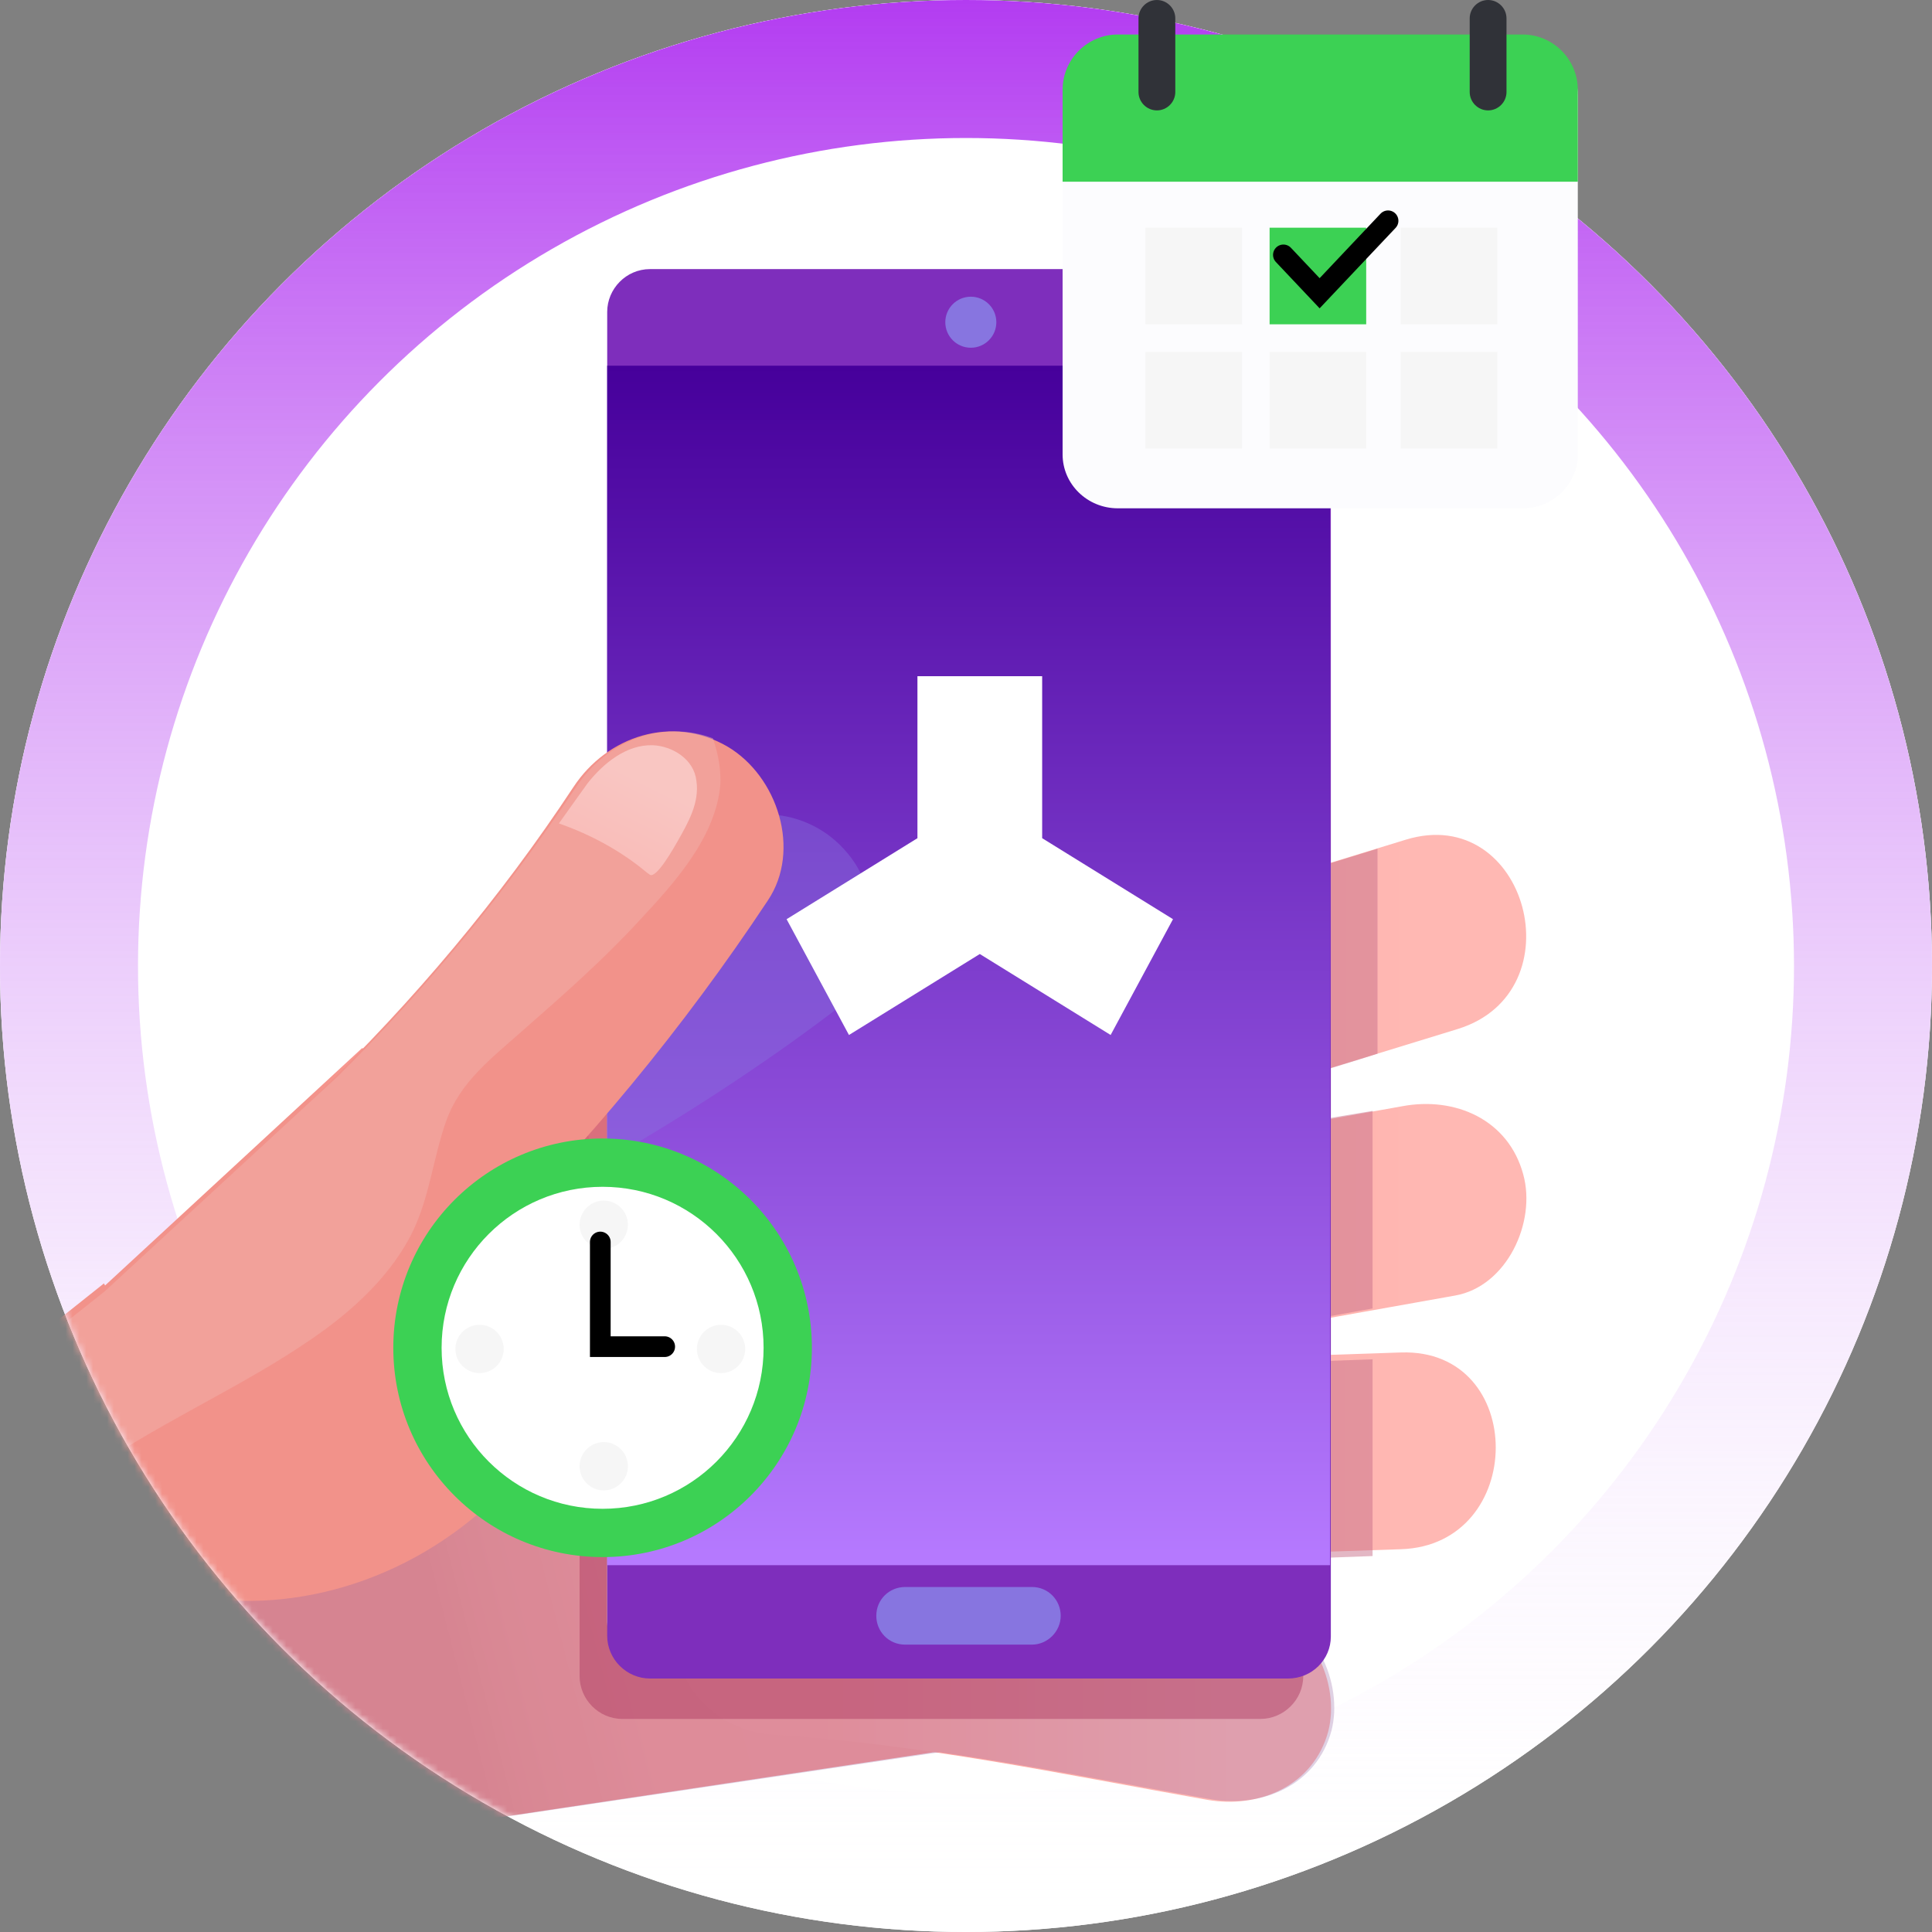 <svg width="280" height="280" viewBox="0 0 280 280" fill="none" xmlns="http://www.w3.org/2000/svg">
<rect x="0" y="0" width="280" height="280" fill="#808080" stroke="none"/>
<circle cx="140" cy="140" r="140" fill="white"/>
<circle cx="140" cy="140" r="140" fill="white"/>
<circle cx="140" cy="140" r="130" stroke="url(#paint0_linear_11474_57052)" stroke-width="20"/>
<mask id="mask0_11474_57052" style="mask-type:alpha" maskUnits="userSpaceOnUse" x="0" y="0" width="280" height="280">
<circle cx="140" cy="140" r="140" fill="white"/>
</mask>
<g mask="url(#mask0_11474_57052)">
<path d="M121.308 150L81.577 161.215L52.464 151.909L15 186.51L29.318 242.348C33.136 257.382 47.692 267.046 63.083 264.779L147.437 252.132L121.308 150Z" fill="url(#paint1_linear_11474_57052)"/>
<path d="M182.474 233.402C159.208 229.346 135.822 224.454 112.198 223.022C104.562 222.545 98 229.942 98 237.22C98 245.333 104.562 250.941 112.198 251.418C133.317 252.731 154.077 257.145 174.957 260.844C182.474 262.157 190.348 258.816 192.496 250.941C194.286 244.021 190.11 234.715 182.474 233.402Z" fill="url(#paint2_linear_11474_57052)"/>
<path d="M15.067 186L-154 320.585L-33.374 400.525L56.11 264.389L15.067 186Z" fill="#F2928A"/>
<path opacity="0.3" d="M182.94 233.305C168.861 230.799 154.901 228.055 140.703 226.026L129.368 182H91.069L26.163 230.441C13.396 212.902 0.152 206.936 -8.199 205.027L-154 321.238L-33.374 401.178L55.774 265.582C58.041 265.821 60.763 265.161 63.15 264.803L136.169 253.946C149.294 255.855 162.418 258.48 175.423 260.747C182.94 262.059 190.815 258.718 192.962 250.844C194.752 243.923 190.576 234.617 182.94 233.305Z" fill="#9465A1"/>
<path d="M109.736 227.627C140.877 226.553 171.898 225.599 203.039 224.525C221.294 223.928 221.413 195.413 203.039 196.009C171.898 197.083 140.877 198.038 109.736 199.111C91.481 199.827 91.362 228.224 109.736 227.627Z" fill="url(#paint3_linear_11474_57052)"/>
<path d="M118.991 204.11C149.655 198.622 180.199 193.253 210.862 187.765C218.379 186.452 222.674 177.146 220.765 170.226C218.617 162.232 210.862 158.891 203.226 160.323C172.563 165.811 142.018 171.18 111.355 176.668C103.838 177.981 99.543 187.287 101.452 194.207C103.719 202.201 111.474 205.423 118.991 204.11Z" fill="url(#paint4_linear_11474_57052)"/>
<g opacity="0.5">
<path d="M179 197.716V226.232C185.682 225.993 192.244 225.754 198.925 225.516V197L179 197.716Z" fill="#C76F8A"/>
</g>
<g opacity="0.5">
<path d="M179 164.46V193.215C185.682 192.021 192.244 190.828 198.925 189.635V161C192.363 162.074 185.682 163.267 179 164.46Z" fill="#C76F8A"/>
</g>
<path d="M94.448 184.69C124.157 175.503 181.546 158.322 211.255 149.135C228.675 143.765 221.277 116.323 203.738 121.693C174.029 130.88 116.64 148.061 86.931 157.248C69.511 162.617 76.909 190.178 94.448 184.69Z" fill="url(#paint5_linear_11474_57052)"/>
<g opacity="0.5">
<path d="M179 129.324V159.033C186.278 156.766 193.318 154.737 199.641 152.709V123C193.437 124.909 186.517 127.057 179 129.324Z" fill="#C76F8A"/>
</g>
<path d="M15 187.197L26.215 230.985C41.487 234.326 59.026 229.553 72.032 216.906C91.122 198.293 93.389 169.539 77.52 152L52.464 152.716L15 187.197Z" fill="#F2928A"/>
<path opacity="0.4" d="M188.757 193.759C175.513 194.237 162.269 194.595 149.026 195.072C162.269 192.686 175.513 190.419 188.757 188.032V159.278C171.218 162.38 153.679 165.482 136.14 168.584C151.889 163.693 167.519 158.92 183.268 154.028C185.535 153.312 187.325 152.238 188.757 151.045V129.569C185.655 126.467 181.24 125.035 175.752 126.706C146.043 135.893 116.334 145.08 86.506 154.147C85.551 154.386 84.716 154.744 84 155.221V242.916C84 246.257 86.744 249.121 90.204 249.121H182.672C186.013 249.121 188.876 246.376 188.876 242.916V233.252C187.206 231.582 185.177 230.389 182.791 229.911C170.86 227.764 158.929 225.497 146.878 223.588C160.838 223.11 174.917 222.633 188.876 222.156V193.759H188.757Z" fill="#A42855"/>
<path d="M186.672 241.264H94.204C90.864 241.264 88 238.52 88 235.06V43.204C88 39.864 90.744 37 94.204 37H186.672C190.013 37 192.876 39.744 192.876 43.204V235.179C192.876 238.52 190.132 241.264 186.672 241.264Z" fill="white"/>
<path d="M186.672 243.264H94.204C90.864 243.264 88 240.52 88 237.06V45.204C88 41.864 90.744 39 94.204 39H186.672C190.013 39 192.876 41.744 192.876 45.204V237.179C192.876 240.52 190.132 243.264 186.672 243.264Z" fill="#7E2EBC"/>
<path d="M192.757 53H88V226.839H192.757V53Z" fill="url(#paint6_linear_11474_57052)"/>
<path opacity="0.4" d="M99.931 121.634C95.994 124.616 92.057 127.361 88 130.105V168.166C99.335 161.604 110.431 154.445 120.811 146.57C127.851 141.32 128.328 130.224 122.839 123.662C116.993 116.622 106.971 116.384 99.931 121.634Z" fill="#8775E0"/>
<path d="M140.699 50.397C142.741 50.397 144.397 48.741 144.397 46.699C144.397 44.656 142.741 43 140.699 43C138.656 43 137 44.656 137 46.699C137 48.741 138.656 50.397 140.699 50.397Z" fill="#8775E0"/>
<path d="M149.55 238.352H131.176C128.79 238.352 127 236.443 127 234.176C127 231.79 128.909 230 131.176 230H149.55C151.936 230 153.726 231.909 153.726 234.176C153.726 236.443 151.817 238.352 149.55 238.352Z" fill="#8775E0"/>
<path d="M83.119 114.045C72.5 130.152 59.972 145.066 45.893 158.668C30.86 173.224 53.887 196.251 68.921 181.695C84.789 166.304 99.107 148.884 111.277 130.51C116.169 123.232 112.708 112.494 105.43 108.198C97.436 103.545 88.011 106.647 83.119 114.045Z" fill="#F2928A"/>
<g opacity="0.5">
<path d="M10.732 214.737C12.402 213.663 14.073 212.47 15.743 211.396C26.004 204.715 37.339 199.823 47.123 192.664C52.134 188.966 56.787 184.432 59.651 178.824C62.275 173.574 62.753 167.847 64.662 162.478C66.69 156.751 71.343 153.291 75.758 149.354C81.604 144.223 87.45 139.093 92.7 133.366C97.711 127.997 103.677 121.434 104.393 113.798C104.512 111.77 104.154 109.384 103.319 106.998C95.922 104.253 87.928 107.356 83.513 114.037C73.491 129.07 61.917 143.149 48.912 156.035L15.147 187.176L-8 205.55C-3.108 206.743 3.573 209.249 10.732 214.737Z" fill="#F2AFA9"/>
</g>
<path opacity="0.5" d="M93.647 126.378C93.766 126.497 94.005 126.617 94.124 126.736C95.079 127.571 97.823 122.56 98.181 121.963C99.732 119.219 101.403 116.356 100.925 113.134C100.567 110.032 97.465 108.123 94.602 108.004C90.784 107.884 87.443 110.629 85.176 113.492C84.818 113.969 81 119.338 81 119.338C85.772 121.009 90.068 123.395 93.647 126.378Z" fill="url(#paint7_linear_11474_57052)"/>
<path d="M-222.666 376.977C-235.074 389.147 -247.125 401.556 -258.221 414.8C-260.607 417.663 -263.113 420.646 -264.306 424.225C-265.499 427.805 -265.26 432.1 -262.755 434.844C-260.13 437.708 -255.835 438.304 -251.897 438.662C-220.876 442.6 -189.139 444.389 -157.879 445.94C-128.766 447.372 -100.489 445.225 -71.377 445.463C-66.962 445.463 -62.428 445.463 -58.371 443.673C-53.957 441.645 -50.736 437.588 -47.872 433.651C-19.595 396.425 6.296 357.41 31.59 318.156C33.858 314.577 45.431 301.93 44.954 298.112C41.136 266.494 22.881 236.904 -3.845 219.484C-10.527 215.189 -18.044 211.371 -25.918 212.087C-37.492 213.161 -44.054 223.064 -53.122 228.671C-64.576 235.83 -75.075 244.182 -85.814 252.534C-117.431 276.993 -146.902 303.958 -175.537 331.758C-191.048 346.791 -207.155 361.586 -222.666 376.977Z" fill="#8775E0"/>
<path d="M-243.307 434.844C-232.211 421.123 -220.399 408.238 -208.229 395.59C-193.076 379.841 -177.446 364.808 -162.532 349.536C-135.209 321.616 -107.409 294.771 -77.939 270.789C-68.036 262.676 -58.252 254.562 -47.753 247.523C-39.401 242.034 -33.554 232.609 -22.816 231.535C-15.538 230.819 -8.26 234.279 -2.056 238.336C20.017 252.653 36.602 275.919 43.522 301.81C44.357 300.259 44.834 298.947 44.834 298.112C41.016 266.494 22.761 236.904 -3.965 219.484C-10.646 215.189 -18.163 211.371 -26.038 212.087C-37.611 213.161 -44.173 223.064 -53.241 228.671C-64.695 235.83 -75.195 244.182 -85.933 252.534C-117.431 277.113 -146.902 304.077 -175.537 331.877C-191.048 346.911 -207.155 361.705 -222.666 377.097C-235.074 389.267 -247.125 401.675 -258.221 414.919C-260.607 417.783 -263.113 420.765 -264.306 424.345C-265.499 427.924 -265.26 432.219 -262.755 434.964C-260.13 437.827 -255.835 438.424 -251.897 438.782C-250.108 439.02 -248.318 439.14 -246.528 439.378C-245.574 437.708 -244.5 436.276 -243.307 434.844Z" fill="#9987F5"/>
</g>
<path d="M142 138.263L123.038 150L114 133.217L132.962 121.478V98H151.038V121.476L170 133.215L160.962 149.998L142 138.263Z" fill="white"/>
<circle cx="87.333" cy="195.333" r="30.333" fill="#3CD154"/>
<circle cx="87.333" cy="195.333" r="23.333" fill="white"/>
<circle cx="69.5" cy="195.5" r="3.5" fill="#F6F6F6"/>
<circle cx="87.5" cy="177.5" r="3.5" fill="#F6F6F6"/>
<circle cx="104.5" cy="195.5" r="3.5" transform="rotate(-180 104.5 195.5)" fill="#F6F6F6"/>
<circle cx="87.5" cy="212.5" r="3.5" transform="rotate(-180 87.5 212.5)" fill="#F6F6F6"/>
<path d="M87 180V195.167H96.333" stroke="black" stroke-width="3" stroke-linecap="round"/>
<g clip-path="url(#clip0_11474_57052)">
<path d="M162 6H220.667C225.083 6 228.667 9.497 228.667 13.808V65.859C228.667 70.169 225.083 73.667 220.667 73.667H162C157.583 73.667 154 70.169 154 65.859V13.808C154 9.497 157.583 6 162 6Z" fill="#FCFCFE"/>
<path d="M228.667 13V26.333H154V13C154 8.6 157.6 5 162 5H220.667C225.067 5 228.667 8.6 228.667 13Z" fill="#3CD154"/>
<path d="M170.333 2.667V13.333C170.333 14.8 169.133 16 167.667 16C166.2 16 165 14.8 165 13.333V2.667C165 1.2 166.2 0 167.667 0C169.133 0 170.333 1.2 170.333 2.667ZM215.667 0C214.2 0 213 1.2 213 2.667V13.333C213 14.8 214.2 16 215.667 16C217.133 16 218.333 14.8 218.333 13.333V2.667C218.333 1.2 217.133 0 215.667 0Z" fill="#303238"/>
<rect x="166" y="33" width="14" height="14" fill="#F6F6F6"/>
<rect x="184" y="33" width="14" height="14" fill="#3CD154"/>
<rect x="203" y="33" width="14" height="14" fill="#F6F6F6"/>
<rect x="166" y="51" width="14" height="14" fill="#F6F6F6"/>
<rect x="184" y="51" width="14" height="14" fill="#F6F6F6"/>
<rect x="203" y="51" width="14" height="14" fill="#F6F6F6"/>
<path d="M186 36.941L191.25 42.5L201.167 32" stroke="black" stroke-width="3" stroke-linecap="round"/>
</g>
<defs>
<linearGradient id="paint0_linear_11474_57052" x1="140" y1="0" x2="140" y2="280" gradientUnits="userSpaceOnUse">
<stop stop-color="#B33CF1"/>
<stop offset="1" stop-color="white" stop-opacity="0"/>
</linearGradient>
<linearGradient id="paint1_linear_11474_57052" x1="24.094" y1="221.365" x2="132.539" y2="193.557" gradientUnits="userSpaceOnUse">
<stop offset="0.314" stop-color="#F2928A"/>
<stop offset="0.377" stop-color="#F7978F"/>
<stop offset="0.542" stop-color="#FD9C96"/>
<stop offset="1" stop-color="#FF9E98"/>
</linearGradient>
<linearGradient id="paint2_linear_11474_57052" x1="112.115" y1="242.042" x2="178.87" y2="242.042" gradientUnits="userSpaceOnUse">
<stop offset="0.101" stop-color="#FF9E98"/>
<stop offset="1" stop-color="#FFB8B3"/>
</linearGradient>
<linearGradient id="paint3_linear_11474_57052" x1="109.697" y1="211.864" x2="203.055" y2="211.864" gradientUnits="userSpaceOnUse">
<stop offset="0.101" stop-color="#FF9E98"/>
<stop offset="1" stop-color="#FFB8B3"/>
</linearGradient>
<linearGradient id="paint4_linear_11474_57052" x1="115.046" y1="182.232" x2="207.351" y2="182.232" gradientUnits="userSpaceOnUse">
<stop offset="0.101" stop-color="#FF9E98"/>
<stop offset="1" stop-color="#FFB8B3"/>
</linearGradient>
<linearGradient id="paint5_linear_11474_57052" x1="93.523" y1="153.218" x2="204.695" y2="153.218" gradientUnits="userSpaceOnUse">
<stop offset="0.101" stop-color="#FF9E98"/>
<stop offset="1" stop-color="#FFB8B3"/>
</linearGradient>
<linearGradient id="paint6_linear_11474_57052" x1="140.378" y1="53" x2="140.378" y2="226.839" gradientUnits="userSpaceOnUse">
<stop stop-color="#46009B"/>
<stop offset="1" stop-color="#B67AFF"/>
</linearGradient>
<linearGradient id="paint7_linear_11474_57052" x1="85.733" y1="128.901" x2="93.201" y2="113.738" gradientUnits="userSpaceOnUse">
<stop stop-color="#FFD1CF"/>
<stop offset="1" stop-color="#FFEBEA"/>
</linearGradient>
<clipPath id="clip0_11474_57052">
<rect width="74.667" height="74.667" fill="white" transform="translate(154)"/>
</clipPath>
</defs>
</svg>
